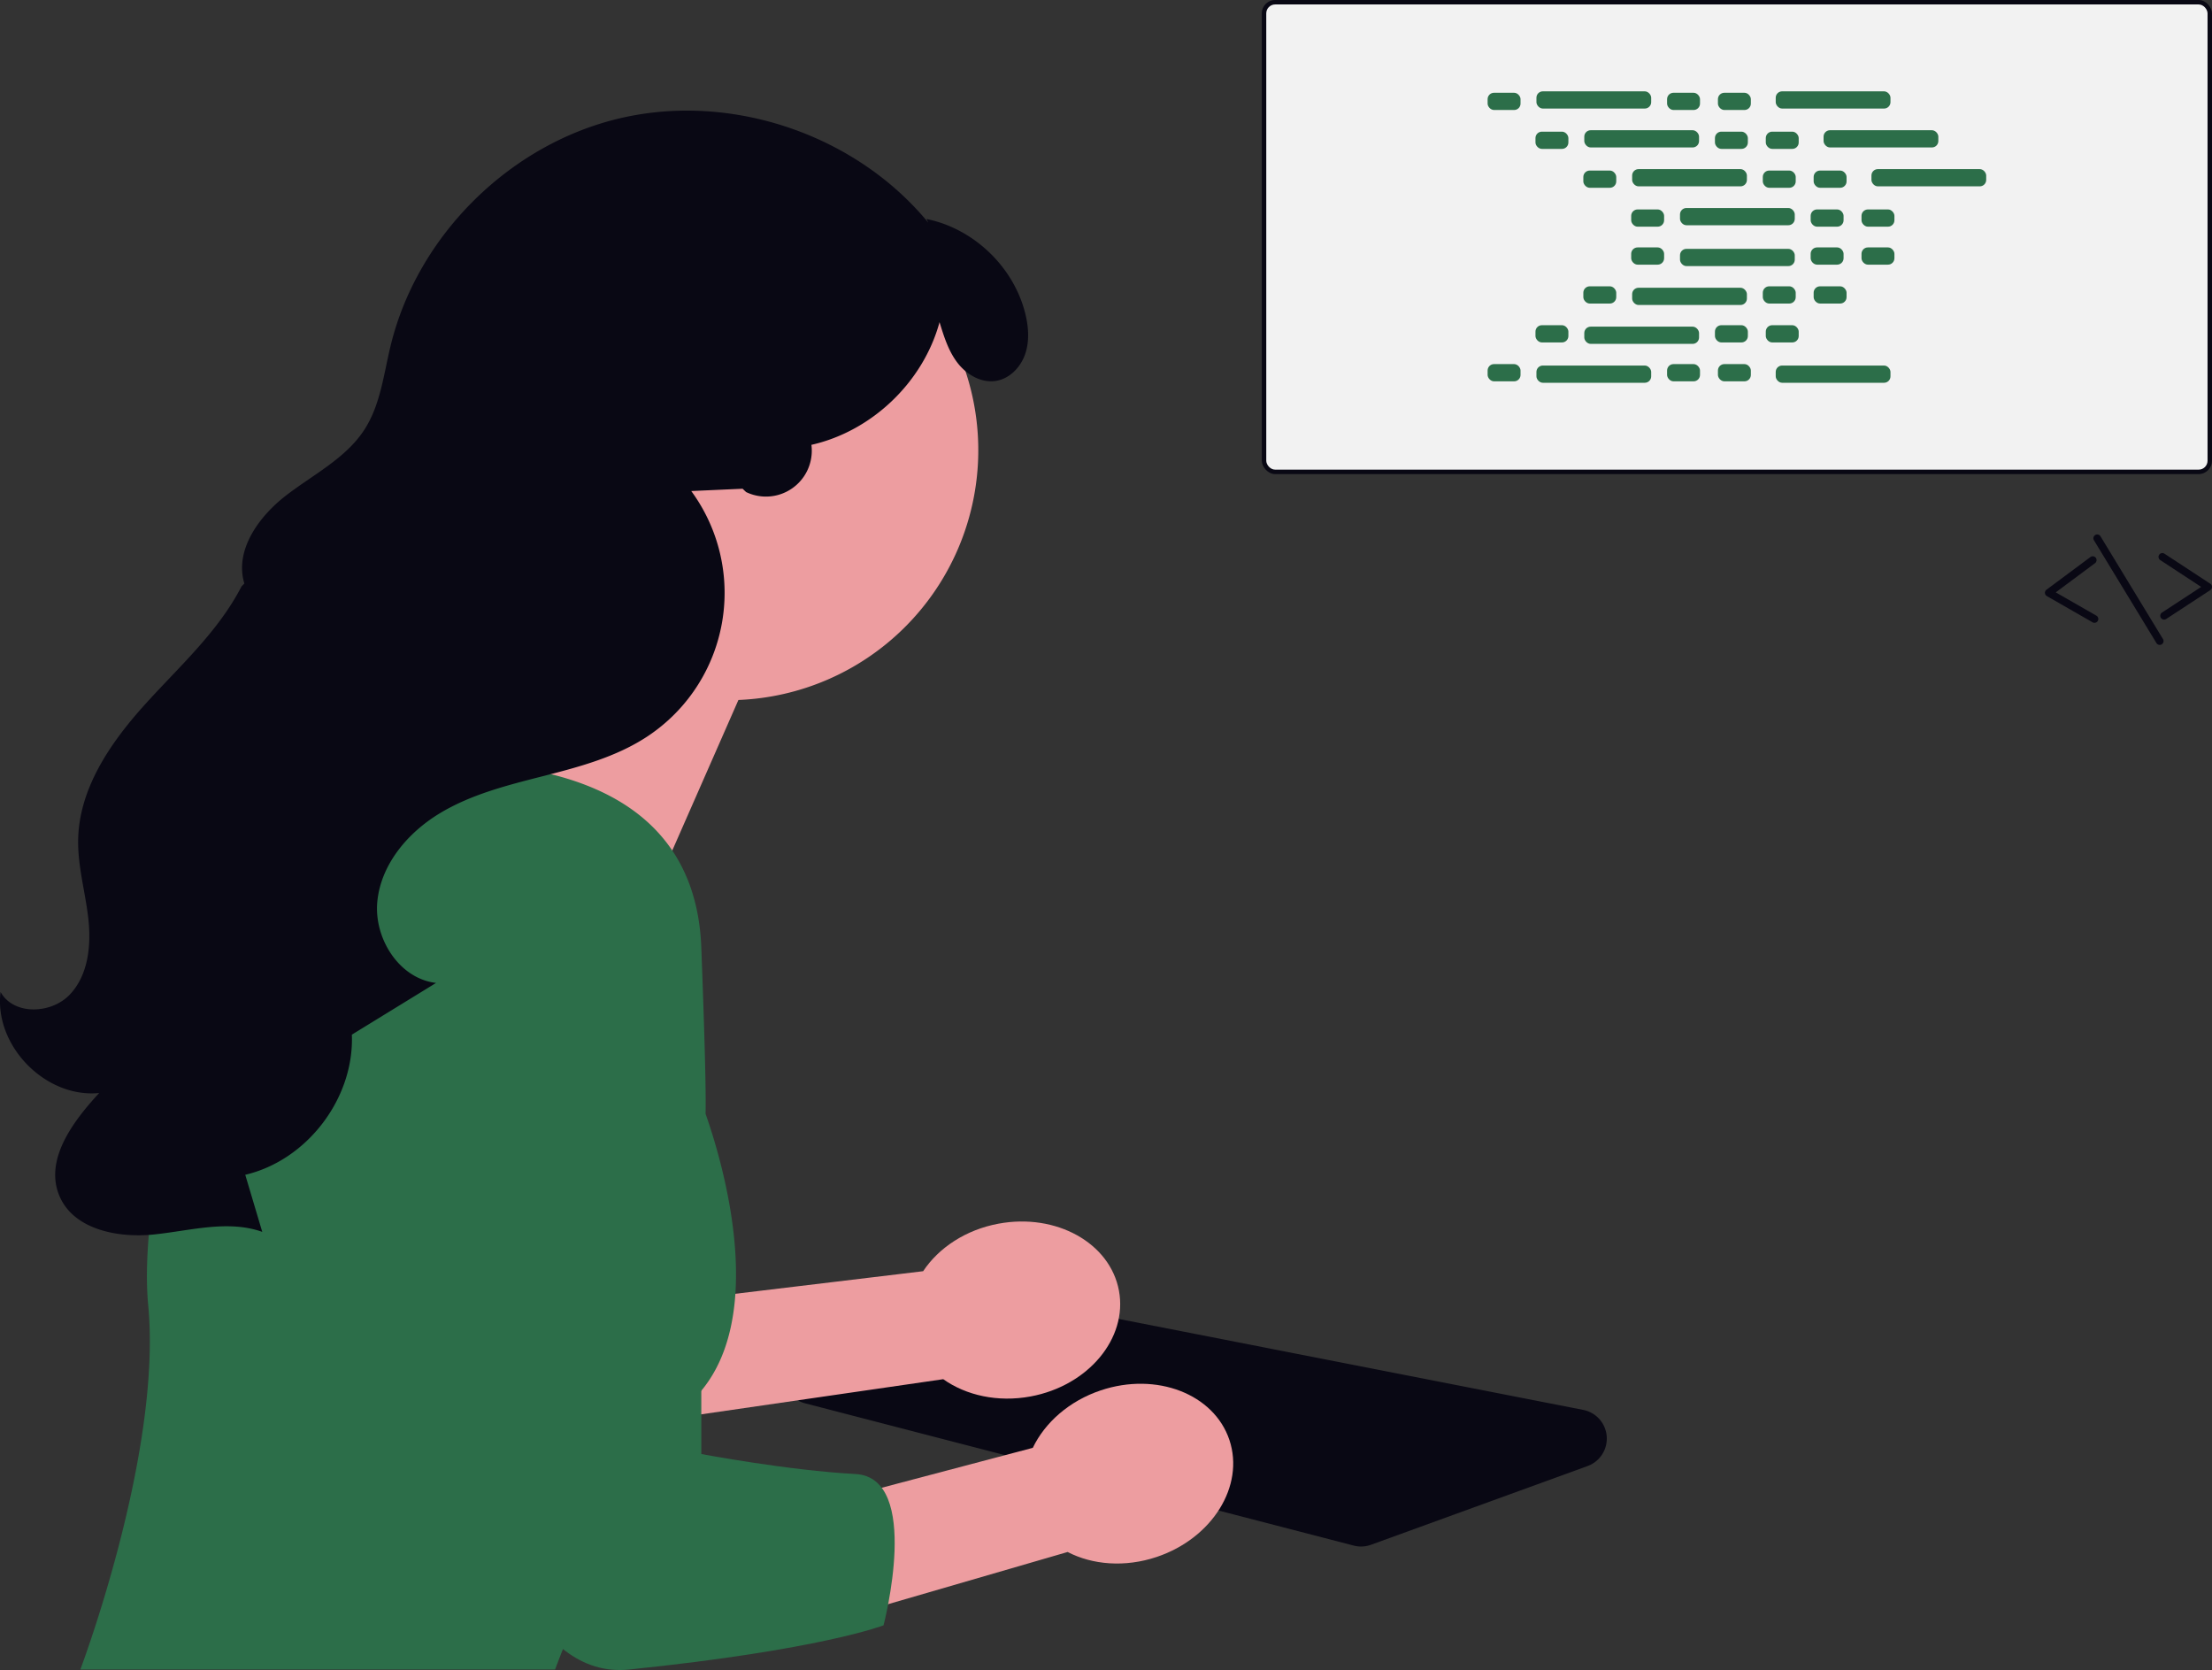 <svg xmlns="http://www.w3.org/2000/svg" width="994.037" height="750.305" viewBox="0 0 994.037 750.305" xmlns:xlink="http://www.w3.org/1999/xlink" role="img" artist="Katerina Limpitsouni" source="https://undraw.co/"><rect x="0" y="0" width="994.037" height="750.305" fill="#333333" stroke="none"/><g transform="translate(-598.963 -140)"><g transform="translate(80 -287)"><rect width="427" height="213" rx="6" transform="translate(1086 427)" fill="#090814"/><rect width="423" height="209" rx="4" transform="translate(1088 429)" fill="#f2f2f2"/></g><g transform="translate(-40.39)"><path d="M546.033,672a13.062,13.062,0,0,0,4.481-.793l97.3-35.363a13.132,13.132,0,0,0-1.963-25.23L377.128,558.006a13.159,13.159,0,0,0-6.531.38l-75.086,24.063a13.134,13.134,0,0,0,.712,25.222L542.732,671.58a13.1,13.1,0,0,0,3.3.421Z" transform="translate(704.964 162.823)" fill="#090814"/><path d="M565.407,523.281l-141.124,16.96,25.729,49.618L574.435,571.8c10.245,7.266,24.483,10.5,39.286,7.747,25.9-4.82,43.664-26.1,39.674-47.539s-28.22-34.9-54.12-30.084C584.473,504.674,572.352,512.817,565.407,523.281Z" transform="translate(488.792 187.846)" fill="#ed9da0"/><path d="M516.257,125.082A112.316,112.316,0,1,1,629.2,266.636L570.8,399.5,488.014,281.57s31.031-23.164,52.371-52.972a112.194,112.194,0,0,1-24.128-103.516Z" transform="translate(341.988 187.846)" fill="#ed9da0"/><path d="M666.1,357.019a99.739,99.739,0,0,1,91.615-62.241c50.854-.49,115.585,12.809,118.254,83.091,4.419,116.37,0,69.53,0,69.53s35.107,87.416,0,129.579S810.25,702.244,810.25,702.244H596.918s36.828-97.331,30.5-163.735c-4.293-45.075,16.183-125.846,38.681-181.49Z" transform="translate(78.539 187.846)" fill="#2c6e49"/><path d="M465.9,397.83c5.844,10.536,22.722,9.939,31.05,1.232s9.719-21.984,8.412-33.961-4.836-23.756-4.593-35.8c.464-22.986,14.483-43.422,29.883-60.492s33.008-32.751,43.529-53.192l1.271-1.309c-4.495-14.848,6.407-30.015,18.68-39.5s26.991-16.724,35.371-29.779c7.129-11.106,8.57-24.77,11.69-37.594,12.089-49.686,53.879-90.9,103.727-102.3s105.4,7.556,137.881,47.049l-.781-1.637c21.1,4.271,39.048,21.392,44.311,42.266,1.524,6.047,2.031,12.548,0,18.445s-6.971,11.048-13.13,12.024c-6.606,1.048-13.215-2.839-17.286-8.147s-6.1-11.857-8.054-18.254c-7.332,26.936-30.351,48.974-57.58,55.129a20.6,20.6,0,0,1-29.361,21.212l-1.566-1.491-23.071,1.038a77.307,77.307,0,0,1-19.767,110.287c-13.93,9.184-30.383,13.6-46.549,17.729s-32.654,8.226-46.909,16.9-26.2,22.833-27.841,39.438,9.81,34.733,26.386,36.639l-37.838,23.232c1.126,28.565-20.077,56.433-47.907,62.968q3.821,12.822,7.641,25.645c-15.48-5.505-32.428-.491-48.773,1.177s-36.163-2.3-42.443-17.481c-6.678-16.142,6.073-33.257,17.934-46.081-24.149,2.409-47.3-21.3-44.323-45.382Z" transform="translate(173.708 187.846)" fill="#090814"/><path d="M510.913,602.637l-137.425,36.3,32.34,45.585,120.733-35.087c11.151,5.78,25.7,7.017,39.98,2.243,24.986-8.354,39.636-31.889,32.723-52.567S566.49,568.446,541.5,576.8c-14.28,4.774-25.159,14.514-30.591,25.838Z" transform="translate(592.567 187.846)" fill="#ed9da0"/><path d="M525.622,447.4s6,263.636,91.971,254.844S732.02,682.385,732.02,682.385s17.392-66.4-12.648-67.985-69.243-8.976-69.243-8.976V414.215" transform="translate(304.38 187.846)" fill="#2c6e49"/></g><g transform="translate(3420.188 -16528.031)"><rect width="14.794" height="7.742" rx="2.88" transform="translate(-2152.714 16709.709)" fill="#2c6e49"/><rect width="14.794" height="7.742" rx="2.88" transform="translate(-2072.065 16709.709)" fill="#2c6e49"/><rect width="14.794" height="7.742" rx="2.88" transform="translate(-2049.214 16709.709)" fill="#2c6e49"/><rect width="51.57" height="7.742" rx="2.88" transform="translate(-2130.777 16709.063)" fill="#2c6e49"/><rect width="51.57" height="7.742" rx="2.88" transform="translate(-2023.245 16709.063)" fill="#2c6e49"/><rect width="14.794" height="7.742" rx="2.88" transform="translate(-2131.208 16727.184)" fill="#2c6e49"/><rect width="14.794" height="7.742" rx="2.88" transform="translate(-2050.558 16727.184)" fill="#2c6e49"/><rect width="14.794" height="7.742" rx="2.88" transform="translate(-2027.708 16727.184)" fill="#2c6e49"/><rect width="51.57" height="7.742" rx="2.88" transform="translate(-2109.271 16726.537)" fill="#2c6e49"/><rect width="51.57" height="7.742" rx="2.88" transform="translate(-2001.739 16726.537)" fill="#2c6e49"/><rect width="14.794" height="7.742" rx="2.88" transform="translate(-2109.701 16744.658)" fill="#2c6e49"/><rect width="14.794" height="7.742" rx="2.88" transform="translate(-2029.052 16744.658)" fill="#2c6e49"/><rect width="14.794" height="7.742" rx="2.88" transform="translate(-2006.201 16744.658)" fill="#2c6e49"/><rect width="51.57" height="7.742" rx="2.88" transform="translate(-2087.764 16744.01)" fill="#2c6e49"/><rect width="51.57" height="7.742" rx="2.88" transform="translate(-1980.232 16744.01)" fill="#2c6e49"/><rect width="14.794" height="7.742" rx="2.88" transform="translate(-2088.195 16762.129)" fill="#2c6e49"/><rect width="14.794" height="7.742" rx="2.88" transform="translate(-2007.545 16762.129)" fill="#2c6e49"/><rect width="14.794" height="7.742" rx="2.88" transform="translate(-1984.695 16762.129)" fill="#2c6e49"/><rect width="51.57" height="7.742" rx="2.88" transform="translate(-2066.258 16761.484)" fill="#2c6e49"/><rect width="14.794" height="7.742" rx="2.88" transform="translate(-2072.065 16831.613)" fill="#2c6e49"/><rect width="14.794" height="7.742" rx="2.88" transform="translate(-2049.214 16831.613)" fill="#2c6e49"/><rect width="51.57" height="7.742" rx="2.88" transform="translate(-2023.245 16832.26)" fill="#2c6e49"/><rect width="14.794" height="7.742" rx="2.88" transform="translate(-2152.714 16831.613)" fill="#2c6e49"/><rect width="51.57" height="7.742" rx="2.88" transform="translate(-2130.777 16832.26)" fill="#2c6e49"/><rect width="14.794" height="7.742" rx="2.88" transform="translate(-2131.208 16814.139)" fill="#2c6e49"/><rect width="14.794" height="7.742" rx="2.88" transform="translate(-2050.558 16814.139)" fill="#2c6e49"/><rect width="14.794" height="7.742" rx="2.88" transform="translate(-2027.708 16814.139)" fill="#2c6e49"/><rect width="51.57" height="7.742" rx="2.88" transform="translate(-2109.271 16814.787)" fill="#2c6e49"/><rect width="14.794" height="7.742" rx="2.88" transform="translate(-2109.701 16796.666)" fill="#2c6e49"/><rect width="14.794" height="7.742" rx="2.88" transform="translate(-2029.052 16796.666)" fill="#2c6e49"/><rect width="14.794" height="7.742" rx="2.88" transform="translate(-2006.201 16796.666)" fill="#2c6e49"/><rect width="51.57" height="7.742" rx="2.88" transform="translate(-2087.764 16797.313)" fill="#2c6e49"/><rect width="14.794" height="7.742" rx="2.88" transform="translate(-2088.195 16779.191)" fill="#2c6e49"/><rect width="14.794" height="7.742" rx="2.88" transform="translate(-2007.545 16779.191)" fill="#2c6e49"/><rect width="14.794" height="7.742" rx="2.88" transform="translate(-1984.695 16779.191)" fill="#2c6e49"/><rect width="51.57" height="7.742" rx="2.88" transform="translate(-2066.258 16779.838)" fill="#2c6e49"/></g><g transform="translate(80 33)"><path d="M200.132,634.2a1.7,1.7,0,0,0,.52-.229L220.46,621a1.72,1.72,0,0,0,0-2.878l-20.589-13.486a1.72,1.72,0,0,0-1.885,2.878l18.388,12.045-17.607,11.527a1.722,1.722,0,0,0,1.36,3.11Z" transform="translate(1291.761 -248.875)" fill="#090814"/><path d="M205.067,634.617a1.722,1.722,0,0,0,.435-3.161l-18.26-10.469,17.648-13.111a1.72,1.72,0,0,0-2.051-2.762L183.08,619.792a1.719,1.719,0,0,0,.169,2.876l20.54,11.775a1.721,1.721,0,0,0,1.279.174Z" transform="translate(1255.543 -247.852)" fill="#090814"/><path d="M218.933,651.49a1.656,1.656,0,0,0,.471-.2,1.722,1.722,0,0,0,.577-2.367L191.9,602.755a1.722,1.722,0,1,0-2.941,1.793l28.081,46.17a1.722,1.722,0,0,0,1.9.773Z" transform="translate(1270.991 -254.805)" fill="#090814"/></g></g></svg>